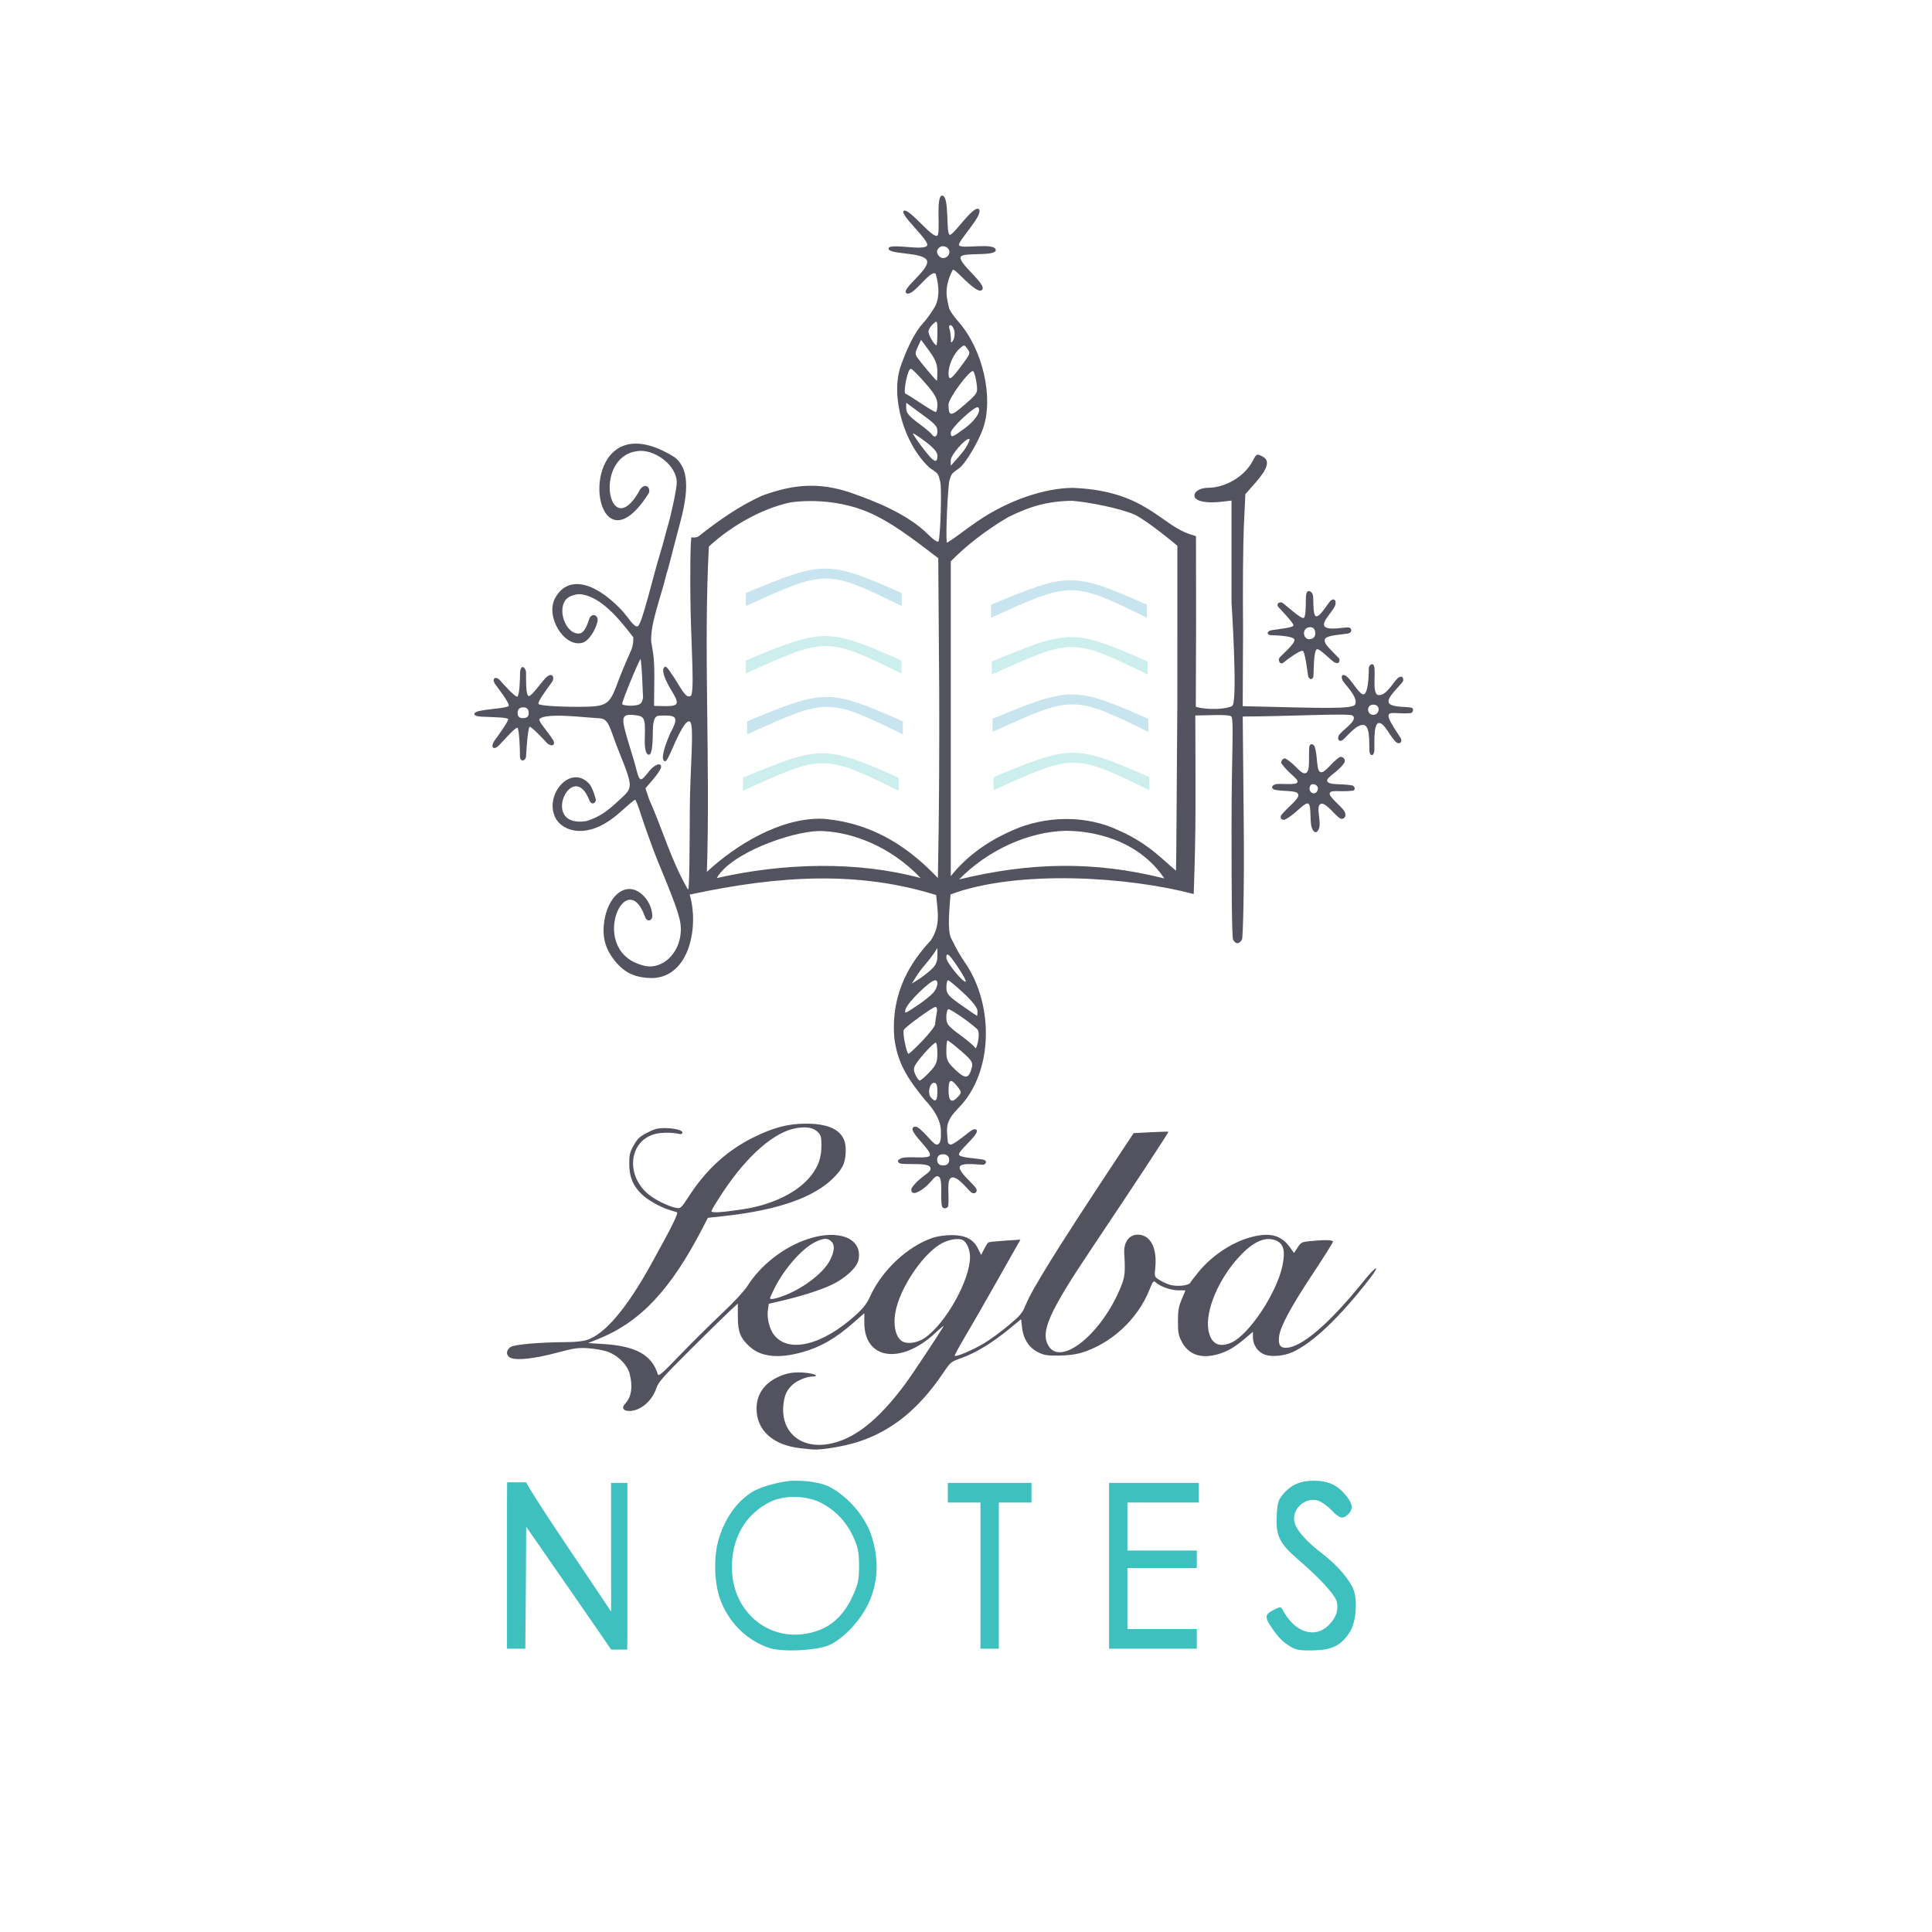 <?xml version="1.0" encoding="UTF-8" standalone="no"?>
<!-- Created with Inkscape (http://www.inkscape.org/) -->

<svg
   xmlns:dc="http://purl.org/dc/elements/1.1/"
   xmlns:cc="http://creativecommons.org/ns#"
   xmlns:rdf="http://www.w3.org/1999/02/22-rdf-syntax-ns#"
   xmlns:svg="http://www.w3.org/2000/svg"
   xmlns="http://www.w3.org/2000/svg"
   xmlns:sodipodi="http://sodipodi.sourceforge.net/DTD/sodipodi-0.dtd"
   xmlns:inkscape="http://www.inkscape.org/namespaces/inkscape"
   width="300mm"
   height="300mm"
   viewBox="0 0 300 300"
   version="1.1"
   id="svg8"
   inkscape:version="0.92.2 (5c3e80d, 2017-08-06)"
   sodipodi:docname="Vertical-Center.svg">
  <defs
     id="defs2" />
  <sodipodi:namedview
     id="base"
     pagecolor="#ffffff"
     bordercolor="#666666"
     borderopacity="1.0"
     inkscape:pageopacity="0.0"
     inkscape:pageshadow="2"
     inkscape:zoom="0.7"
     inkscape:cx="653.48701"
     inkscape:cy="481.51506"
     inkscape:document-units="mm"
     inkscape:current-layer="layer1"
     showgrid="false"
     inkscape:window-width="2560"
     inkscape:window-height="1340"
     inkscape:window-x="2560"
     inkscape:window-y="27"
     inkscape:window-maximized="1" />
  <g
     inkscape:label="Layer 1"
     inkscape:groupmode="layer"
     id="layer1"
     transform="translate(0,3)">
    <g
       id="g1090"
       transform="matrix(0.519,0,0,0.519,60.52,15.542)">
      <path
         sodipodi:nodetypes="ccccccccccccccccccccccccccccccsccccsccscsscscccccssccccccccccccccccccsccccccccccccccsccsccccsscccccccscccscsccccccsccccscccccccccccccccccccccccccccccccccccscccccccccccccccccccccccccccsccccccccccscssscsssccsccccscccccccscsscscccscsccccccsscccscssccccscccccscccccscccccccsccccccccccccccccsccccccscccccsccccccsssccccccscccsccccccccccscccccsssccccsccscccccccccccccccccccccscccccccscccccccccccccccscccccssscccsccsscccsscsccssscscscssccssccccscczccssczzcszzczzccsccc"
         inkscape:connector-curvature="0"
         id="path914"
         d="m 165.261,22.797 c -2.013,0.018 -0.363,11.38 -1.449,12 -1.584,0.835 -8.83,-8.842 -10.09,-7.373 -0.995,1.246 7.934,8.949 7.039,10.318 -0.9,1.667 -10.984,-0.772 -11.496,0.783 -0.43,2.054 10.391,0.989 11.475,3.73 0.899,2.701 -8.32,8.844 -6.031,9.807 2.058,0.851 7.074,-7.32 8.625,-5.869 0.361,1.19 1.715,6.041 -0.139,9.68 -0.875,1.602 -2.53,3.912 -3.678,5.133 -2.183,2.321 -4.724,7.233 -6.668,12.887 -3.063,8.908 0.914,23.179 8.674,30.342 2.347,1.602 2.577,1.541 3.06,3.807 0.704,0.745 0.186,17.238 -0.416,18.211 -0.226,0.365 -1.666,-0.616 -3.201,-2.182 -5.911,-5.833 -15.168,-9.667 -23.424,-12.518 -9.125,-2.997 -16.752,-2.423 -26.023,0.977 -6.998,3.117 -13.51,7.761 -18.837,11.986 -0.571,0.629 -1.782,0.638 -2.409,0.512 -0.293,0.522 -0.49,10.376 -0.258,21.854 0.232,11.478 1.216,24.956 0.008,25.633 -1.485,0.832 -2.794,-2.259 -4.941,-5.494 -2.027,-3.053 -2.497,-3.768 -3.051,-2.979 -0.67,0.955 0.199,3.338 2.086,6.557 0.935,1.596 2.224,3.406 1.582,4.344 -0.669,0.702 -2.748,0.603 -4.01,0.578 l -2.609,-0.053 0.082,-9.074 c -0.016,-5.925 -0.449,-7.077 -0.939,-10.156 -0.273,-5.533 2.928,-13.295 4.592,-20.344 0.506,-1.298 0.86,-3.207 4.189,-15.705 3.064,-11.5 1.591,-16.42 -1.725,-19.084 -31.537,-19.744 -26.013,39.623 -7.779,10.727 0.629,-1.467 -0.827,-3.286 -2.508,-1.254 -9.214,17.136 -14.492,-9.345 -1.105,-11.309 5.205,-0.907 12.234,4.308 11.975,9.656 -0.101,2.083 -1.844,10.178 -2.85,13.301 -0.177,0.55 -1.082,4.294 -2.102,7.594 -2.043,6.538 -5.464,21.393 -6.699,21.814 -1.235,0.421 -2.774,-2.69 -5.074,-5.072 -8.378,-8.677 -16.089,-9.974 -19.678,-3.311 -2.948,5.474 2.665,14.721 8.107,13.355 2.047,-0.514 3.978,-3.951 4.5,-6.031 0.756,-2.34 -1.767,-3.205 -2.436,-0.979 -0.535,1.781 -1.499,4.05 -2.812,4.207 -4.253,0.507 -7.148,-7.834 -3.58,-10.641 0.966,-0.76 2.666,-1.123 3.416,-1.123 6.399,0.307 12.386,7.918 16.215,12.908 4.46e-4,0.245 0.122,2.107 -0.646,3.879 -0.768,1.772 -2.55,5.726 -3.639,8.656 -2.907,7.825 -3.096,8.262 -12.471,8.262 -6.123,0 -11.309,-0.37 -11.586,-0.859 -0.397,-0.625 2.179,-3.942 4.057,-6.631 0.838,-1.216 0.083,-3.258 -2.045,-1.041 -1.36,1.417 -4.227,5.582 -4.994,5.303 -0.883,-0.321 -0.752,-4.909 -0.762,-7.266 -0.449,-1.812 -1.593,-1.907 -1.793,0.018 -10e-7,2.511 -0.19,7.299 -0.875,7.428 -0.611,0.115 -3.827,-3.386 -5.287,-5.049 -1.166,-1.12 -2.355,-0.398 -1.379,1.209 1.188,1.609 4.445,5.807 4.129,6.596 -0.314,0.648 -5.695,0.949 -7.895,1.367 -3.205,0.449 -3.028,1.745 -0.348,1.871 3.005,0.141 7.858,0.179 8.117,0.727 0.213,0.45 -3.434,5.553 -4.357,6.799 -0.99,1.92 0.17,2.456 1.537,1.117 1.603,-1.654 4.94,-5.516 5.541,-5.316 0.56,0.186 0.799,6.432 0.773,8.297 -0.031,2.279 1.794,1.556 1.83,0.279 0,0 0.48,-8.738 1.096,-8.865 0.616,-0.127 5.33,5.018 5.33,5.018 2.053,1.364 2.329,-0.245 1.527,-1.279 -1.218,-1.98 -4.333,-5.424 -3.959,-6.041 0.335,-0.553 2.479,-1.335 9.135,-0.904 2.488,0.116 5.154,0.422 8.754,0.643 3.103,0.176 2.974,2.767 6.152,10.572 4.36,10.806 3.755,10.242 -0.537,14.27 -2.734,2.537 -5.327,4.703 -9.479,5.934 -14.264,2.207 -3.969,-19.431 1.021,-5.992 0.86,1.446 2.031,0.35 1.822,-0.568 -0.606,-2.315 -1.363,-3.962 -1.967,-4.611 -5.354,-5.868 -13.177,2.78 -10.336,9.689 1.016,2.53 3.923,4.39 7.441,4.414 4.096,0.028 8.151,-1.921 12.785,-6.145 1.911,-1.742 3.634,-3.166 3.828,-3.166 0.194,0 0.853,1.575 1.465,3.5 1.26,3.966 4.089,11.841 5.33,14.834 6.372,15.364 7.199,18 6.836,21.779 -0.574,5.976 -5.367,10.462 -10.32,9.658 -18.027,-3.596 -6.209,-30.831 -0.385,-14.922 0.566,1.962 2.367,1.401 2.234,-0.318 -0.246,-4.116 -3.613,-7.805 -6.777,-7.844 -3.727,-0.045 -6.97,4.293 -7.67,10.264 -0.541,4.615 0.57,8.141 3.719,11.799 2.77,3.218 6.008,4.584 10.859,4.584 11.109,-0.411 13.837,-15.579 11.066,-24.969 27.488,-5.92 50.864,-6.984 73.729,0.131 0.436,4.979 1.46,8.912 -1.596,13.582 -5.72,6.122 -11.932,15.181 -10.941,28.92 0.879,7.833 4.143,12.59 9.217,18.832 3.863,4.099 4.918,7.387 4.734,9.986 0,0 0.263,2.8 -0.939,3.299 -1.202,0.498 -3.181,-3.145 -6.074,-5.168 -1.169,-0.471 -1.937,0.231 -1.143,1.533 1.39,2.357 5.076,5.502 4.896,6.834 -0.18,1.332 -6.512,0.189 -8.447,0.885 -1.935,0.696 -0.997,1.585 -0.088,1.689 2.655,0.306 8.157,-0.376 8.678,1.174 0.521,1.55 -3.064,2.38 -5.654,6.15 -0.309,1.171 0.399,1.755 1.506,1.283 4.155,-1.771 5.18,-5.549 6.588,-4.773 1.408,0.776 0.356,6.119 1.035,8.959 0.229,0.598 1.167,0.857 1.816,-0.006 0.464,-3.121 -0.656,-8.122 1.066,-8.646 1.722,-0.525 4.718,3.466 5.75,4.352 1.032,0.885 2.274,-0.069 1.469,-1.242 -0.944,-1.374 -5.299,-4.925 -4.795,-6.355 0.504,-1.43 6.349,-0.472 7.096,-0.611 0.747,-0.14 1.225,-1.176 -0.025,-1.5 -1.868,-0.401 -6.816,-0.543 -7.289,-1.432 -0.473,-0.889 4.178,-4.567 5.174,-6.572 0.056,-0.112 0.114,-0.198 0.125,-0.309 0.023,-0.23 0.035,-0.521 -0.131,-0.682 -0.149,-0.144 -0.408,-0.11 -0.615,-0.096 -0.204,0.014 -0.387,0.087 -0.586,0.178 -0.692,0.314 -5.669,4.687 -6.609,4.387 -0.941,-0.3 -0.717,-0.917 -0.924,-3.227 -0.207,-2.559 0.19,-4.497 3.35,-7.658 10.552,-10.653 10.707,-30.998 1.957,-43.604 -2.643,-3.903 -3.242,-5.648 -4.111,-7.205 -1.233,-2.665 -0.449,-9.355 -0.187,-13.136 20.306,-7.572 53.7,-5.223 72.757,-0.108 0.74,-20.096 0.541,-30.329 0.482,-53.43 3.166,0 9.77,-0.435 10.713,0.254 0.943,0.689 0.122,9.771 0.129,33.268 0.005,17.252 0.054,32.869 0.484,33.607 0.846,1.453 1.781,1.245 2.635,-0.074 0.297,-0.458 0.709,-15.534 0.539,-33.5 l -0.314,-33.244 c 13.218,-0.022 31.636,-1.043 32.859,-0.301 1.892,1.496 -3.507,4.573 -4.188,6.094 -0.482,1.475 0.557,1.897 1.434,1.076 1.594,-1.492 4.072,-4.605 6.076,-4.344 2.36,0.386 1.384,7.363 1.85,8.451 0.466,1.088 1.161,0.539 1.332,-0.613 0.171,-1.152 -0.429,-8.044 1.275,-8.41 1.704,-0.367 3.557,4.443 5.486,5.889 0.642,0.41 1.763,0.012 1.158,-1.359 -2.121,-3.311 -4.041,-6.015 -3.605,-7.037 0.436,-1.022 3.49,-0.08 6.711,-0.488 0.582,-0.277 0.983,-1.457 -0.074,-1.641 -1.574,-0.273 -5.605,-0.042 -6.516,-1.275 -1.082,-1.467 2.994,-4.866 4.201,-6.643 0.148,-1.022 -0.282,-1.571 -1.158,-1.203 -1.324,0.555 -3.779,5.902 -6.35,5.361 -1.822,-0.384 -0.641,-6.742 -1.158,-8.549 -0.342,-1.195 -1.373,-0.608 -1.602,0.365 -0.012,3.348 -0.313,7.579 -1.482,7.984 -1.095,0.38 -3.501,-3.839 -4.809,-5.059 -1.461,-1.363 -2.211,-0.645 -1.602,0.791 0.496,1.212 4.739,4.925 3.822,7.266 -0.616,1.531 -9.849,1.1 -33.662,0.549 l 0.107,-22.66 c -0.114,-11.917 -0.007,-25.962 0.238,-31.211 l 0.445,-9.543 3.262,-3.727 c 3.485,-3.982 4.109,-6.353 1.973,-7.496 -1.792,-0.959 -1.892,-0.921 -2.965,1.154 -2.425,4.689 -8.09,8.118 -13.453,8.145 -2.576,0.013 -4.498,1.366 -3.955,2.781 0.504,1.313 3.67,1.881 7.85,1.41 l 3.146,-0.355 v 30.369 c 0,0 1.948,30.003 0.209,31.049 -1.739,1.046 -7.443,1.29 -10.891,0.27 l 0.088,-25.74 -0.037,-25.291 -1.037,-0.371 c -9.408,-2.561 -13.682,-13.3 -35.941,-14.102 -8.239,0.1 -19.036,3.599 -28.355,9.975 -4.366,2.995 -6.244,4.669 -9.156,6.453 -0.385,-0.385 -0.067,-11.474 0.607,-18.107 0.725,-2.773 0.738,-2.451 2.678,-3.942 2.216,-1.302 6.231,-8.524 7.473,-12.055 3.27,-9.296 -0.031,-23.729 -7.32,-32.02 -1.28,-1.456 -2.659,-3.321 -2.84,-4.146 -0.399,-2.268 -1.902,-5.586 1.125,-11.389 0.504,-0.781 6.932,7.4 8.678,6.086 2.047,-1.544 -7.516,-8.246 -6.225,-10.062 0.947,-1.303 10.33,-6.25e-4 10.41,-1.906 -0.002,-2.486 -10.627,-0.147 -10.982,-1.51 -0.509,-1.109 7.736,-9.396 5.869,-10.801 -1.691,-1.1 -7.691,8.161 -8.678,7.711 -1.212,-0.598 0.038,-11.698 -2.266,-11.725 z m 0.258,15.133 c 0.917,0 1.938,0.78 1.926,1.703 -0.015,1.144 -0.972,1.852 -1.889,1.852 -0.917,0 -1.816,-1.041 -1.816,-1.889 0,-0.811 0.863,-1.666 1.779,-1.666 z m -2,22.6 c 0.326,0.045 0.332,0.93 0.332,3.26 0,2.074 -0.132,3.77 -0.295,3.77 -0.609,0 -2.371,-3.005 -2.371,-4.045 0,-0.595 0.601,-1.625 1.334,-2.289 0.494,-0.447 0.804,-0.722 1,-0.695 z m 4.248,1.029 c 0.399,0 0.909,0.729 1.133,1.619 0.223,0.89 0.088,2.164 -0.301,2.832 -0.626,1.076 -0.709,1.013 -0.727,-0.562 -0.011,-0.978 -0.203,-2.254 -0.426,-2.834 -0.223,-0.58 -0.079,-1.055 0.32,-1.055 z m -8.797,4.387 2.424,3.307 c 1.876,2.558 2.429,3.948 2.441,6.141 0.009,1.558 -0.059,2.822 -0.15,2.809 -0.24,-0.034 -4.663,-5.274 -5.754,-6.816 -0.786,-1.112 -0.778,-1.602 0.059,-3.369 z m 12.836,1.721 c 0.301,-5.97e-4 0.539,0.314 0.998,0.941 1.025,1.401 1.046,1.35 -2.285,5.789 -2.67,3.558 -3.334,3.853 -3.334,1.475 0,-2.317 1.524,-5.72 3.252,-7.26 0.707,-0.63 1.069,-0.945 1.369,-0.945 z m -15.943,6.965 c 0.066,-0.015 0.13,-0.008 0.195,0.021 0.436,0.195 2.368,2.167 4.293,4.383 2.733,3.146 3.5,4.523 3.5,6.277 0,1.236 -0.225,2.245 -0.5,2.244 -0.275,-0.001 -2.3,-1.2 -4.5,-2.664 -2.2,-1.464 -4.259,-2.75 -4.576,-2.857 -0.317,-0.107 -0.224,-1.892 0.207,-3.967 0.449,-2.161 0.922,-3.334 1.381,-3.438 z m 18.627,0.676 c 0.036,0.007 0.066,0.023 0.092,0.049 0.325,0.325 0.768,1.927 0.984,3.562 0.391,2.96 0.376,2.99 -3.596,6.457 -4.142,3.616 -4.785,3.601 -4.785,-0.105 0,-1.841 6.18,-10.182 7.305,-9.963 z m -19.971,9.473 3.5,2.555 c 5.352,3.908 5.832,4.405 5.832,6.039 0,1.568 -0.935,2.036 -1.676,0.838 -0.232,-0.375 -2.049,-1.885 -4.039,-3.355 -2.737,-2.022 -3.617,-3.087 -3.617,-4.375 z m 21.309,1.318 c 0.095,-0.011 0.167,0.005 0.213,0.051 1.043,1.043 -0.814,3.933 -4.059,6.314 -3.764,2.763 -4.131,2.876 -4.131,1.275 0,-1.326 6.553,-7.481 7.977,-7.641 z m -19.234,7.844 c 0.343,0.094 1.827,1.081 3.592,2.4 2.631,1.968 3.666,3.185 3.666,4.312 0,1.971 -0.73,1.992 -2.42,0.07 -1.812,-2.061 -4.912,-6.332 -4.912,-6.768 0,-0.025 0.025,-0.029 0.074,-0.016 z m 16.764,1.623 c 0.461,-0.005 -0.418,1.892 -1.682,3.627 -0.281,0.385 -1.257,1.541 -2.168,2.568 l -1.656,1.867 v -1.658 c 0,-1.53 4.177,-6.389 5.506,-6.404 z m 30.834,18.545 c 4.678,0.347 14.128,2.18 18.543,4.084 3.787,1.695 12.916,9.371 12.916,9.371 l -0.012,47.18 c -0.187,25.483 -0.309,48.716 -0.402,50.021 -3.576,-2.838 -8.059,-8.057 -16.887,-11.923 -9.865,-4.828 -22.299,-4.589 -32.331,0 -8.773,3.848 -14.42,8.88 -18.167,13.557 v -47.09 -47.09 c 4.493,-4.637 10.753,-9.487 17.23,-13.248 6.502,-3.242 11.923,-4.785 19.109,-4.863 z m -79.191,0.082 c 5.364,-0.107 11.127,0.696 16.299,2.586 7.791,2.812 15.406,8.864 22.809,14.49 l 0.289,40.039 c 0.06,17.395 -0.025,36.432 -0.398,55.666 -7.707,-8.102 -18.453,-16.463 -34.443,-17.734 -12.472,-0.399 -25.82,7.669 -34.67,15.881 1.051,-32.606 -1.043,-66.278 0.586,-97.311 6.135,-5.725 15.241,-11.212 24.334,-13.213 1.663,-0.231 3.407,-0.369 5.195,-0.404 z m 150.057,26.922 c -0.389,-0.038 -0.748,0.251 -0.869,1.043 -0.242,1.583 0.074,6.548 -0.725,6.998 -0.799,0.45 -5.537,-4.045 -6.41,-4.529 -0.873,-0.484 -1.953,0.376 -1.195,1.244 0.758,0.868 4.701,4.877 4.518,5.549 -0.183,0.672 -4.539,1.082 -6.541,1.396 -1.584,0.335 -1.486,1.384 -0.195,1.514 0,0 6.461,0.051 6.994,1.23 0.533,1.179 -4.233,5.008 -4.531,5.66 -0.298,0.653 0.191,1.943 1.137,1.402 1.342,-1.106 5.269,-3.978 5.936,-3.609 0.693,0.368 1.343,5.928 1.59,7.543 0.254,0.917 1.247,1.411 1.598,0.105 0.073,-1.918 0.084,-7.705 0.982,-8.115 0.899,-0.41 4.349,3.541 5.539,4.006 1.19,0.465 1.443,-0.54 1.166,-1.262 -2.554,-2.77 -4.811,-4.447 -4.246,-5.809 0.515,-1.283 5.887,-1.343 7.305,-1.768 1.012,-0.613 0.535,-1.665 -0.291,-1.719 -1.318,-0.086 -6.217,1.032 -7.164,-0.375 -1.004,-1.492 3.262,-4.945 3.334,-6.787 0.055,-1.398 -0.747,-1.44 -1.477,-0.836 -0.729,0.604 -3.203,5.009 -4.369,4.654 -1.166,-0.354 -0.563,-5.567 -1.039,-6.611 -0.238,-0.522 -0.656,-0.888 -1.045,-0.926 z m 0.268,10.803 c 1.283,-0.026 1.558,0.896 1.584,1.865 0.026,0.969 -0.628,1.671 -1.662,1.732 -1.034,0.061 -1.636,-0.712 -1.715,-1.629 -0.079,-0.917 0.51,-1.943 1.793,-1.969 z m -200.246,9.471 c 0.396,3.044 0.497,7.302 0.707,11.619 -0.366,1.742 -0.649,2.209 -3.1,2.387 -1.558,0.113 -3.148,-0.181 -3.148,-0.523 0,-0.926 4.869,-12.748 5.541,-13.482 z m 219.166,13.705 c 2.315,-0.045 1.991,2.999 0.051,3.057 -1.98,0.059 -2.229,-3.037 -0.051,-3.057 z m -254.373,0.809 c 1.029,-0.018 1.707,0.442 1.707,1.705 0,1.263 -0.738,1.49 -1.707,1.525 -0.97,0.035 -1.622,-0.408 -1.621,-1.525 0.001,-1.117 0.592,-1.687 1.621,-1.705 z m 32.727,2.25 c 3.633,0.402 3.905,0.41 3.707,6.879 -0.105,3.423 0.347,4.99 1.209,5.049 0.76,0.02 1.16,-1.967 1.197,-6.713 0.028,-3.602 0.494,-4.937 2.008,-4.984 4.686,-0.148 6.131,0.004 3.279,5.098 -1.676,3.79 -3.121,8.101 -1.678,8.574 0.441,0.145 1.247,-1.539 2.18,-3.689 1.93,-4.448 4.084,-8.891 5.299,-8.199 1.395,0.794 0.051,14.177 -0.02,25.727 -0.07,11.549 -0.069,25.711 -0.6,24.455 -5.083,-8.824 -7.462,-17.72 -11.602,-27.004 l -1.078,-3.217 2.344,-2.736 c 1.288,-1.505 2.342,-3.133 2.342,-3.617 0,-1.483 -1.813,-0.821 -3.398,1.023 -3.109,3.8 -2.908,3.867 -4.537,-2.318 -0.514,-1.788 -1.543,-5 -2.166,-7.172 -1.707,-5.948 -1.917,-7.362 1.514,-7.154 z m 203.262,8.771 c -0.28,-0.016 -0.546,0.178 -0.732,0.639 -0.294,3.438 0.373,7.52 -1.09,8.02 -1.463,0.499 -2.911,-2.559 -6.109,-4.391 -0.785,-0.126 -1.389,0.937 -1.174,1.455 2.205,3.136 5.134,4.607 4.826,5.648 -0.308,1.042 -5.371,0.253 -6.574,0.629 -1.203,0.376 -1.355,1.122 -0.443,1.559 2.679,0.748 6.8,0.065 7.242,1.439 0.443,1.375 -3.091,3.72 -5.127,6.287 -0.323,0.848 -0.019,1.352 0.967,1.352 2.914,-1.214 6.021,-5.345 7.117,-4.863 1.097,0.482 0.379,5.087 1.102,7.227 0.706,1.856 1.64,1.67 2.191,0.158 0.642,-2.318 -1.008,-6.359 0.373,-7.232 1.381,-0.874 4.13,3.094 5.826,4.244 0.987,0.584 2.192,-0.337 1.418,-2.006 -0.982,-1.663 -4.894,-4.494 -4.43,-5.549 0.464,-1.055 2.862,-0.225 6.963,-0.701 0.712,-0.256 0.642,-1.11 -0.115,-1.549 -3.405,-0.64 -7.097,-0.015 -7.59,-1.268 -0.493,-1.253 3.522,-2.804 5.182,-5.734 0.273,-0.88 -0.48,-1.737 -1.439,-1.531 -2.566,1.629 -4.364,4.878 -5.742,4.531 -1.378,-0.347 -0.748,-4.618 -1.822,-7.74 -0.243,-0.381 -0.538,-0.607 -0.818,-0.623 z m 0.254,11.971 c 1.242,-0.052 2.106,1.095 1.248,2.268 -0.733,1.002 -2.176,0.32 -2.176,-0.936 0,-0.733 0.417,-1.332 0.928,-1.332 z m -147.867,14.021 c 0.559,-0.017 1.083,-0.007 1.568,0.033 8.315,0.384 19.804,4.299 29.038,14.041 -19.054,-5.164 -41.05,-4.547 -61.025,0 4.205,-7.457 22.032,-13.821 30.418,-14.074 z m 74.006,-0.071 c 7.504,0 21.436,2.27 29.5,14.257 -21.253,-5.37 -40.591,-4.772 -61.418,0.293 8.551,-8.754 20.732,-14.297 31.918,-14.55 z m -38.401,35.085 v 2.357 c 0,1.713 -0.499,2.823 -1.832,4.062 -1.008,0.938 -2.734,2.268 -3.834,2.957 l -2,1.254 1.254,-2 c 0.689,-1.1 1.917,-2.749 2.73,-3.666 0.813,-0.917 1.974,-2.41 2.58,-3.316 z m 3.072,1.93 c 0.487,0.107 1.471,1.38 3.262,4.078 1.356,2.042 2.33,3.85 2.164,4.016 -0.607,0.607 -5.83,-5.739 -5.83,-7.084 0,-0.72 0.112,-1.074 0.404,-1.01 z m -3.73,7.701 c 1.129,0 0.722,2.346 -0.664,3.834 -0.727,0.781 -2.602,2.286 -4.166,3.346 -4.333,2.934 -4.425,2.97 -4.047,1.525 0.522,-1.995 7.364,-8.705 8.877,-8.705 z m 3.852,0 c 0.289,0 2.388,1.74 4.666,3.867 2.648,2.473 4.141,4.397 4.141,5.334 0,0.806 -0.074,1.453 -0.166,1.438 -0.092,-0.016 -2.182,-1.442 -4.645,-3.168 -3.944,-2.764 -4.48,-3.396 -4.5,-5.305 -0.012,-1.192 0.215,-2.166 0.504,-2.166 z m -3.826,8 c 0.541,0 0.664,0.676 0.383,2.084 -0.229,1.146 -0.416,2.517 -0.416,3.049 0,0.531 -1.695,2.743 -3.768,4.916 -2.072,2.173 -3.965,3.951 -4.203,3.951 -0.601,0 -1.88,-6.512 -1.41,-7.184 0.788,-1.127 8.646,-6.816 9.414,-6.816 z m 3.938,0.666 c 0.914,0 8.251,5.228 8.857,6.311 0.28,0.5 0.264,2.061 -0.035,3.467 -0.299,1.406 -0.676,2.209 -0.836,1.783 -0.16,-0.426 -2.165,-2.15 -4.457,-3.832 -3.736,-2.742 -4.166,-3.299 -4.166,-5.393 0,-1.284 0.286,-2.336 0.637,-2.336 z m -0.26,9.334 c 0.208,0 2.023,1.421 4.033,3.156 3.107,2.682 3.595,3.406 3.246,4.832 -0.856,3.501 -1.912,3.682 -4.902,0.838 -2.457,-2.338 -2.754,-2.953 -2.754,-5.723 0,-1.707 0.169,-3.104 0.377,-3.104 z m -3.549,0.666 c 0.278,0 0.501,1.426 0.498,3.168 -0.005,2.711 -0.346,3.526 -2.375,5.666 -1.303,1.375 -2.602,2.5 -2.887,2.5 -0.285,0 -0.876,-0.786 -1.314,-1.748 -0.65,-1.426 -0.608,-2.038 0.229,-3.314 1.433,-2.188 5.243,-6.271 5.85,-6.271 z m 4.576,11.451 c 0.414,-0.006 1.026,0.553 1.891,1.652 1.305,1.659 1.322,1.846 0.277,3 -1.925,2.128 -2.906,1.53 -2.906,-1.77 0,-1.933 0.206,-2.875 0.738,-2.883 z m -5.059,0.549 c 0.707,0 0.986,0.757 0.986,2.668 0,2.804 -0.621,3.325 -1.992,1.674 -1.04,-1.253 -0.324,-4.342 1.006,-4.342 z m 2.713,21.388 c 1.054,10e-4 1.793,0.586 1.793,1.728 1.4e-4,1.142 -0.814,1.629 -1.814,1.629 -1,0 -1.775,-0.488 -1.777,-1.685 -0.002,-1.198 0.744,-1.673 1.798,-1.672 z"
         style="fill:#535360;fill-opacity:1;fill-rule:nonzero;stroke:none;stroke-width:0.667" />
      <path
         sodipodi:nodetypes="ccccc"
         inkscape:connector-curvature="0"
         id="path4632"
         d="m 106.558,141.688 c 23.23,-9.651 24.398,-9.793 46.607,0 v 3.912 c -22.505,-11.053 -22.666,-10.875 -46.607,0 z"
         style="fill:#c8e4ef;fill-opacity:1;stroke:none;stroke-width:1.199px;stroke-linecap:butt;stroke-linejoin:miter;stroke-opacity:1" />
      <path
         sodipodi:nodetypes="ccccc"
         inkscape:connector-curvature="0"
         id="path4632-6"
         d="m 106.505,161.885 c 23.23,-9.651 24.398,-9.793 46.607,0 v 3.912 c -22.505,-11.053 -22.666,-10.875 -46.607,0 z"
         style="fill:#cceeed;fill-opacity:1;stroke:none;stroke-width:1.199px;stroke-linecap:butt;stroke-linejoin:miter;stroke-opacity:1" />
      <path
         sodipodi:nodetypes="ccccc"
         inkscape:connector-curvature="0"
         id="path4632-6-7"
         d="m 106.924,180.092 c 23.23,-9.651 24.398,-9.794 46.607,0 v 3.912 c -22.505,-11.053 -22.666,-10.875 -46.607,0 z"
         style="fill:#c8e4ef;fill-opacity:1;stroke:none;stroke-width:1.199px;stroke-linecap:butt;stroke-linejoin:miter;stroke-opacity:1" />
      <path
         sodipodi:nodetypes="ccccc"
         inkscape:connector-curvature="0"
         id="path4632-6-5"
         d="m 105.667,196.944 c 23.23,-9.65 24.398,-9.793 46.607,0 v 3.912 c -22.505,-11.053 -22.666,-10.875 -46.607,0 z"
         style="fill:#cceeed;fill-opacity:1;stroke:none;stroke-width:1.199px;stroke-linecap:butt;stroke-linejoin:miter;stroke-opacity:1" />
      <path
         sodipodi:nodetypes="ccccc"
         inkscape:connector-curvature="0"
         id="path4632-6-3"
         d="m 179.924,145.183 c 23.23,-9.65 24.398,-9.793 46.607,0 v 3.912 c -22.505,-11.053 -22.666,-10.875 -46.607,0 z"
         style="fill:#c8e4ef;fill-opacity:1;stroke:none;stroke-width:1.199px;stroke-linecap:butt;stroke-linejoin:miter;stroke-opacity:1" />
      <path
         sodipodi:nodetypes="ccccc"
         inkscape:connector-curvature="0"
         id="path4632-6-56"
         d="m 180.133,162.186 c 23.23,-9.651 24.398,-9.793 46.607,0 v 3.912 c -22.505,-11.053 -22.666,-10.875 -46.607,0 z"
         style="fill:#cceeed;fill-opacity:1;stroke:none;stroke-width:1.199px;stroke-linecap:butt;stroke-linejoin:miter;stroke-opacity:1" />
      <path
         sodipodi:nodetypes="ccccc"
         inkscape:connector-curvature="0"
         id="path4632-6-2"
         d="m 180.343,179.339 c 23.23,-9.651 24.398,-9.793 46.607,0 v 3.912 c -22.505,-11.053 -22.666,-10.875 -46.607,0 z"
         style="fill:#c8e4ef;fill-opacity:1;stroke:none;stroke-width:1.199px;stroke-linecap:butt;stroke-linejoin:miter;stroke-opacity:1" />
      <path
         sodipodi:nodetypes="ccccc"
         inkscape:connector-curvature="0"
         id="path4632-6-9"
         d="m 180.657,196.794 c 23.23,-9.651 24.398,-9.794 46.607,0 v 3.912 c -22.505,-11.053 -22.666,-10.875 -46.607,0 z"
         style="fill:#cceeed;fill-opacity:1;stroke:none;stroke-width:1.199px;stroke-linecap:butt;stroke-linejoin:miter;stroke-opacity:1" />
    </g>
    <g
       id="g1150"
       transform="matrix(0.241,0,0,0.241,73.909,169.674)">
      <g
         transform="translate(-719.973,-583.123)"
         id="g102" />
      <path
         inkscape:connector-curvature="0"
         id="path4703"
         d="m 209.231,216.649 c -17.992,-1.966 -28.629,-11.646 -28.444,-25.882 0.115,-8.848 4.884,-15.797 13.708,-19.976 5.864,-2.777 10.934,-3.525 18.429,-2.718 5.659,0.609 8.463,2.346 3.788,2.346 -3.609,0 -10.046,2.684 -12.844,5.356 -3.722,3.555 -5.167,6.765 -5.799,12.893 -1.785,17.303 10.896,28.38 28.93,25.27 16.388,-2.826 31.966,-15.011 49.669,-38.85 4.1,-5.52 20.922,-30.835 24.62,-37.051 0.454,-0.762 -2.101,1.319 -5.68,4.626 -21.912,20.255 -45.314,16.779 -45.391,-6.742 l -0.017,-6.278 -6.674,5.847 c -11.915,10.437 -21.333,15.904 -33.07,19.196 -15.401,4.32 -26.726,3.175 -34.01,-3.438 -6.146,-5.581 -7.72,-9.531 -7.72,-19.371 v -8.474 l -5.063,4.66 c -2.785,2.562 -14.265,13.818 -25.511,25.012 -17.504,17.423 -20.656,20.983 -21.895,24.732 -2.788,8.435 -10.297,14.818 -17.434,14.818 -4.131,0 -5.197,-2.056 -2.542,-4.905 3.892,-4.175 4.848,-10.69 2.779,-18.947 -1.486,-5.93 -7.766,-12.16 -14.569,-14.451 -2.785,-0.938 -8.378,-1.906 -12.428,-2.153 -6.428,-0.391 -9.002,-0.009 -20.232,2.99 -13.755,3.675 -25.112,4.976 -29.251,3.35 -3.328,-1.307 -3.458,-5.013 -0.25,-7.126 2.471,-1.627 18.876,-3.052 35.99,-3.126 5.765,-0.023 10.819,-0.57 13.364,-1.441 11.594,-3.971 25.362,-20.251 41.064,-48.56 13.537,-24.403 17.944,-33.302 16.688,-33.703 -0.668,-0.213 -2.872,-0.886 -4.897,-1.495 -5.79,-1.74 -14.039,-6.427 -17.843,-10.137 -5.557,-5.42 -7.934,-11.24 -7.934,-19.428 0,-6.054 0.365,-7.588 2.86,-12.028 2.387,-4.247 3.809,-5.586 8.597,-8.095 4.69,-2.459 6.787,-3.007 11.502,-3.007 6.417,0 11.854,1.503 11.261,3.112 -0.213,0.578 -0.956,0.909 -1.652,0.736 -4.337,-1.081 -11.397,-1.145 -15.563,-0.141 -16.778,4.045 -19.754,25.739 -5.272,38.43 4.28,3.751 13.191,8.243 18.244,9.196 3.196,0.602 3.208,0.591 8.841,-8.017 11.079,-16.934 24.457,-29.042 41.278,-37.359 12.81,-6.334 22.101,-8.772 33.602,-8.817 17.182,-0.067 25.758,5.467 25.771,16.631 0.008,8.188 -1.62,11.999 -7.779,18.19 -12.707,12.772 -35.848,20.883 -70.467,24.697 l -10.587,1.167 -3.097,6.014 C 125.556,114.473 105.946,135.366 78.609,146.311 l -6.341,2.539 10.024,0.645 c 20.864,1.341 31.071,7.05 34.88,19.506 0.464,1.519 2.8,-0.511 14.088,-12.244 7.442,-7.736 19.526,-19.719 26.854,-26.63 7.799,-7.355 14.701,-14.747 16.644,-17.825 8.705,-13.788 23.583,-25.366 39.234,-30.529 20.027,-6.607 35.35,-0.196 32.451,13.576 -1.019,4.839 -8.364,11.696 -16.957,15.833 -7.289,3.509 -20.105,7.582 -33.75,10.726 l -7.053,1.625 -0.577,3.873 c -0.773,5.173 0.896,12.192 3.81,16.031 9.315,12.273 31.322,6.933 53.032,-12.869 4.667,-4.257 6.919,-7.177 8.871,-11.504 7.7,-17.067 24.224,-32.561 40.571,-38.042 3.078,-1.032 7.771,-1.705 11.968,-1.717 8.896,-0.024 14.062,2.602 17.101,8.694 l 2.038,4.086 1.925,-3.793 c 1.059,-2.086 2.277,-4.011 2.708,-4.279 0.431,-0.267 5.257,-0.777 10.724,-1.132 l 9.939,-0.646 -2.319,4.076 c -1.276,2.242 -7.605,13.444 -14.066,24.893 -6.46,11.449 -15.042,26.361 -19.07,33.136 -4.029,6.777 -7.13,12.515 -6.893,12.754 0.834,0.838 11.333,-3.608 18.521,-7.843 3.992,-2.352 11.217,-7.608 16.055,-11.679 7.928,-6.671 9.039,-8.001 11.256,-13.474 4.062,-10.029 20.176,-35.959 56.308,-90.61 l 13.151,-19.892 11.048,-0.575 c 6.076,-0.316 11.188,-0.452 11.36,-0.303 0.326,0.283 -22.319,34.714 -49.557,75.355 -27.549,41.104 -33.099,53.679 -27.651,62.657 8.131,13.402 34.506,-8.188 46.592,-38.139 2.634,-6.528 2.9,-9.217 2.155,-21.742 -0.478,-8.035 4.308,-13.068 11.019,-11.587 6.692,1.477 10.129,9.582 8.973,21.16 -0.563,5.646 -0.544,5.708 2.414,7.628 1.64,1.065 4.583,2.466 6.541,3.114 4.619,1.529 12.511,0.808 13.654,-1.248 0.47,-0.844 2.918,-4.026 5.441,-7.073 9.258,-11.181 22.778,-19.805 35.614,-22.718 10.955,-2.486 17.721,-0.44 23.066,6.975 l 2.678,3.715 2.334,-3.543 c 2.234,-3.392 2.602,-3.569 8.628,-4.14 9.408,-0.893 14.12,-0.75 14.12,0.428 0,0.571 -5.825,9.835 -12.944,20.586 -14.349,21.668 -21.072,34.218 -21.797,40.698 -0.565,5.035 0.689,7.067 4.361,7.067 10.003,0 28.159,-15.58 50.396,-43.248 7.786,-9.688 11.062,-10.884 3.694,-1.35 -19.214,24.867 -36.855,41.648 -49.865,47.431 -5.487,2.439 -13.076,3.148 -17.542,1.638 -4.629,-1.565 -7.859,-6.15 -7.859,-11.156 v -3.636 l -4.833,4.11 c -7.13,6.062 -12.05,8.877 -18.449,10.556 -10.652,2.794 -18.402,-0.103 -22.694,-8.485 -2.02,-3.944 -2.354,-5.793 -2.343,-12.952 0.009,-6.904 0.431,-9.354 2.425,-14.134 l 2.412,-5.783 -4.726,-0.018 c -4.709,-0.017 -11.501,-2.438 -14.492,-5.159 -1.377,-1.252 -1.734,-0.825 -3.944,4.723 -7.628,19.149 -24.864,35.022 -44.289,40.786 -3.474,1.03 -8.768,1.662 -14.268,1.703 -7.446,0.053 -9.413,-0.266 -13.224,-2.151 -5.848,-2.893 -9.503,-8.524 -10.336,-15.924 l -0.606,-5.385 -8.138,6.673 c -10.495,8.606 -21.281,15.148 -30.146,18.282 -7.017,2.481 -7.086,2.538 -12.12,9.968 -15.712,23.187 -33.113,37.219 -54.777,44.171 -8.729,2.801 -23.492,5.285 -28.999,4.878 -0.76,-0.054 -4.281,-0.418 -7.825,-0.806 z m 277.169,-67.939 c 11.367,-4.772 29.363,-31.632 33.186,-49.53 2.024,-9.476 0.832,-14.31 -4.031,-16.352 -6.386,-2.682 -13.572,0.087 -21.912,8.445 -14.602,14.631 -24.27,36.96 -21.601,49.886 1.688,8.171 6.658,10.784 14.358,7.551 z m -197.18,-3.198 c 13.51,-9.341 29.103,-37.261 29.103,-52.107 0,-4.614 -2.087,-9.525 -4.63,-10.893 -2.605,-1.401 -8.691,-0.499 -13.398,1.985 -11.204,5.913 -25.34,25.902 -29.416,41.594 -2.801,10.784 -0.526,20.575 5.179,22.282 3.707,1.109 9.122,-0.065 13.161,-2.86 z m -89.895,-27.518 c 12.265,-4.858 24.779,-14.635 28.753,-22.465 2.916,-5.744 3.261,-9.752 1.032,-11.991 -2.537,-2.55 -5.157,-2.444 -10.917,0.441 -8.358,4.186 -19.804,17.322 -25.962,29.795 -1.536,3.11 -2.793,5.888 -2.793,6.171 0,1.164 4.031,0.368 9.887,-1.951 z M 172.407,62.583 c 19.303,-2.969 35.705,-11.249 43.928,-22.175 4.482,-5.956 6.246,-11.316 6.246,-18.983 0,-5.369 -0.305,-6.492 -2.308,-8.504 -2.81,-2.824 -7.184,-3.642 -13.737,-2.57 -14.096,2.306 -31.415,17.3 -47.08,40.761 -4.27,6.394 -7.762,12.134 -7.762,12.757 0,1.282 6.75,0.863 20.714,-1.285 z"
         style="fill:#535360;fill-opacity:1;stroke:none;stroke-width:0.923" />
    </g>
    <g
       transform="matrix(2.491,0,0,2.491,65.541,-483.249)"
       id="layer1-3"
       inkscape:label="Layer 1">
      <path
         sodipodi:nodetypes="sssscccscssscscssssccccccsccssccccccccccsccccccccsccscccccscccccccccccccccccccccccccccccccccccccccccc"
         inkscape:connector-curvature="0"
         id="path877"
         d="m 21.613,295.512 c -1.321,-0.459 -2.362,-1.446 -2.939,-2.785 -0.473,-1.098 -0.54,-2.866 -0.155,-4.084 0.473,-1.497 1.328,-2.403 2.087,-2.862 0.557,-0.337 1.892,-0.691 2.63,-0.686 0.735,-9e-4 1.641,0.1 2.211,0.409 0.97,0.526 1.877,1.494 2.367,2.525 0.413,0.869 0.522,1.946 0.521,2.406 -0.002,0.646 -0.109,1.466 -0.517,2.323 -0.504,1.061 -1.51,2.139 -2.389,2.56 -0.774,0.37 -2.985,0.482 -3.817,0.193 z m 3.146,-1.102 c 0.872,-0.329 1.588,-1.05 2.06,-2.074 0.362,-0.786 0.42,-1.052 0.42,-1.934 0,-0.839 -0.063,-1.159 -0.348,-1.78 -0.442,-0.962 -1.098,-1.662 -1.997,-2.135 -0.915,-0.48 -2.299,-0.513 -3.189,-0.075 -1.432,0.705 -2.287,2.051 -2.386,3.759 -0.184,3.18 2.567,5.322 5.441,4.238 z m 29.45,1.073 c -0.527,-0.308 -0.805,-0.577 -1.227,-1.195 -0.471,-0.689 -0.458,-0.854 0.093,-1.134 0.425,-0.217 0.464,-0.217 0.575,-0.004 0.75,1.432 2.045,1.829 2.918,0.895 0.426,-0.456 0.568,-0.901 0.449,-1.409 -0.098,-0.417 -1.056,-1.466 -2.373,-2.596 -1.205,-1.035 -1.435,-1.503 -1.368,-2.78 0.043,-0.807 0.099,-0.987 0.427,-1.36 0.506,-0.575 1.051,-0.804 1.913,-0.804 0.854,0 1.443,0.271 1.963,0.904 0.439,0.534 0.481,0.863 0.15,1.183 -0.339,0.328 -0.529,0.281 -1.041,-0.253 -0.252,-0.263 -0.631,-0.531 -0.843,-0.596 -0.842,-0.258 -1.725,0.626 -1.437,1.44 0.178,0.506 0.772,1.153 1.727,1.884 0.957,0.733 1.765,1.692 1.962,2.331 0.224,0.726 0.097,1.969 -0.258,2.523 -0.542,0.846 -1.063,1.118 -2.221,1.158 -0.761,0.026 -1.126,-0.022 -1.409,-0.187 z M 5.292,290.389 c 0,-4.439 -0.002,-4.548 0.01,-5.193 0.101,0.003 0.966,0 1.18,8.5e-4 0.59,1.075 2.992,4.615 2.992,4.615 l 2.309,3.44 -0.002,-4.21 v -3.81 h 0.509 0.509 v 5.167 c 0,4.283 4.76e-4,4.826 -0.012,5.222 -0.078,-5.8e-4 -0.835,10e-4 -1.002,-5.8e-4 -0.365,-0.547 -4.121,-5.965 -4.59,-6.64 l -0.705,-1.013 -0.022,3.941 -0.034,3.658 H 5.863 5.293 Z m 29.515,0.622 v -4.555 H 33.789 32.772 v -0.612 -0.612 h 2.608 2.608 v 0.612 0.612 h -1.018 -1.018 v 4.555 4.555 h -0.572 -0.573 z m 8.015,-0.612 v -5.167 h 2.799 2.799 v 0.612 0.612 h -2.226 -2.226 v 1.496 1.496 h 2.163 2.163 v 0.544 0.544 h -2.163 -2.163 v 1.904 1.904 h 2.163 2.163 v 0.612 0.612 h -2.735 -2.735 z"
         style="fill:#3dc0be;fill-opacity:1;stroke-width:0.132" />
    </g>
  </g>
</svg>
